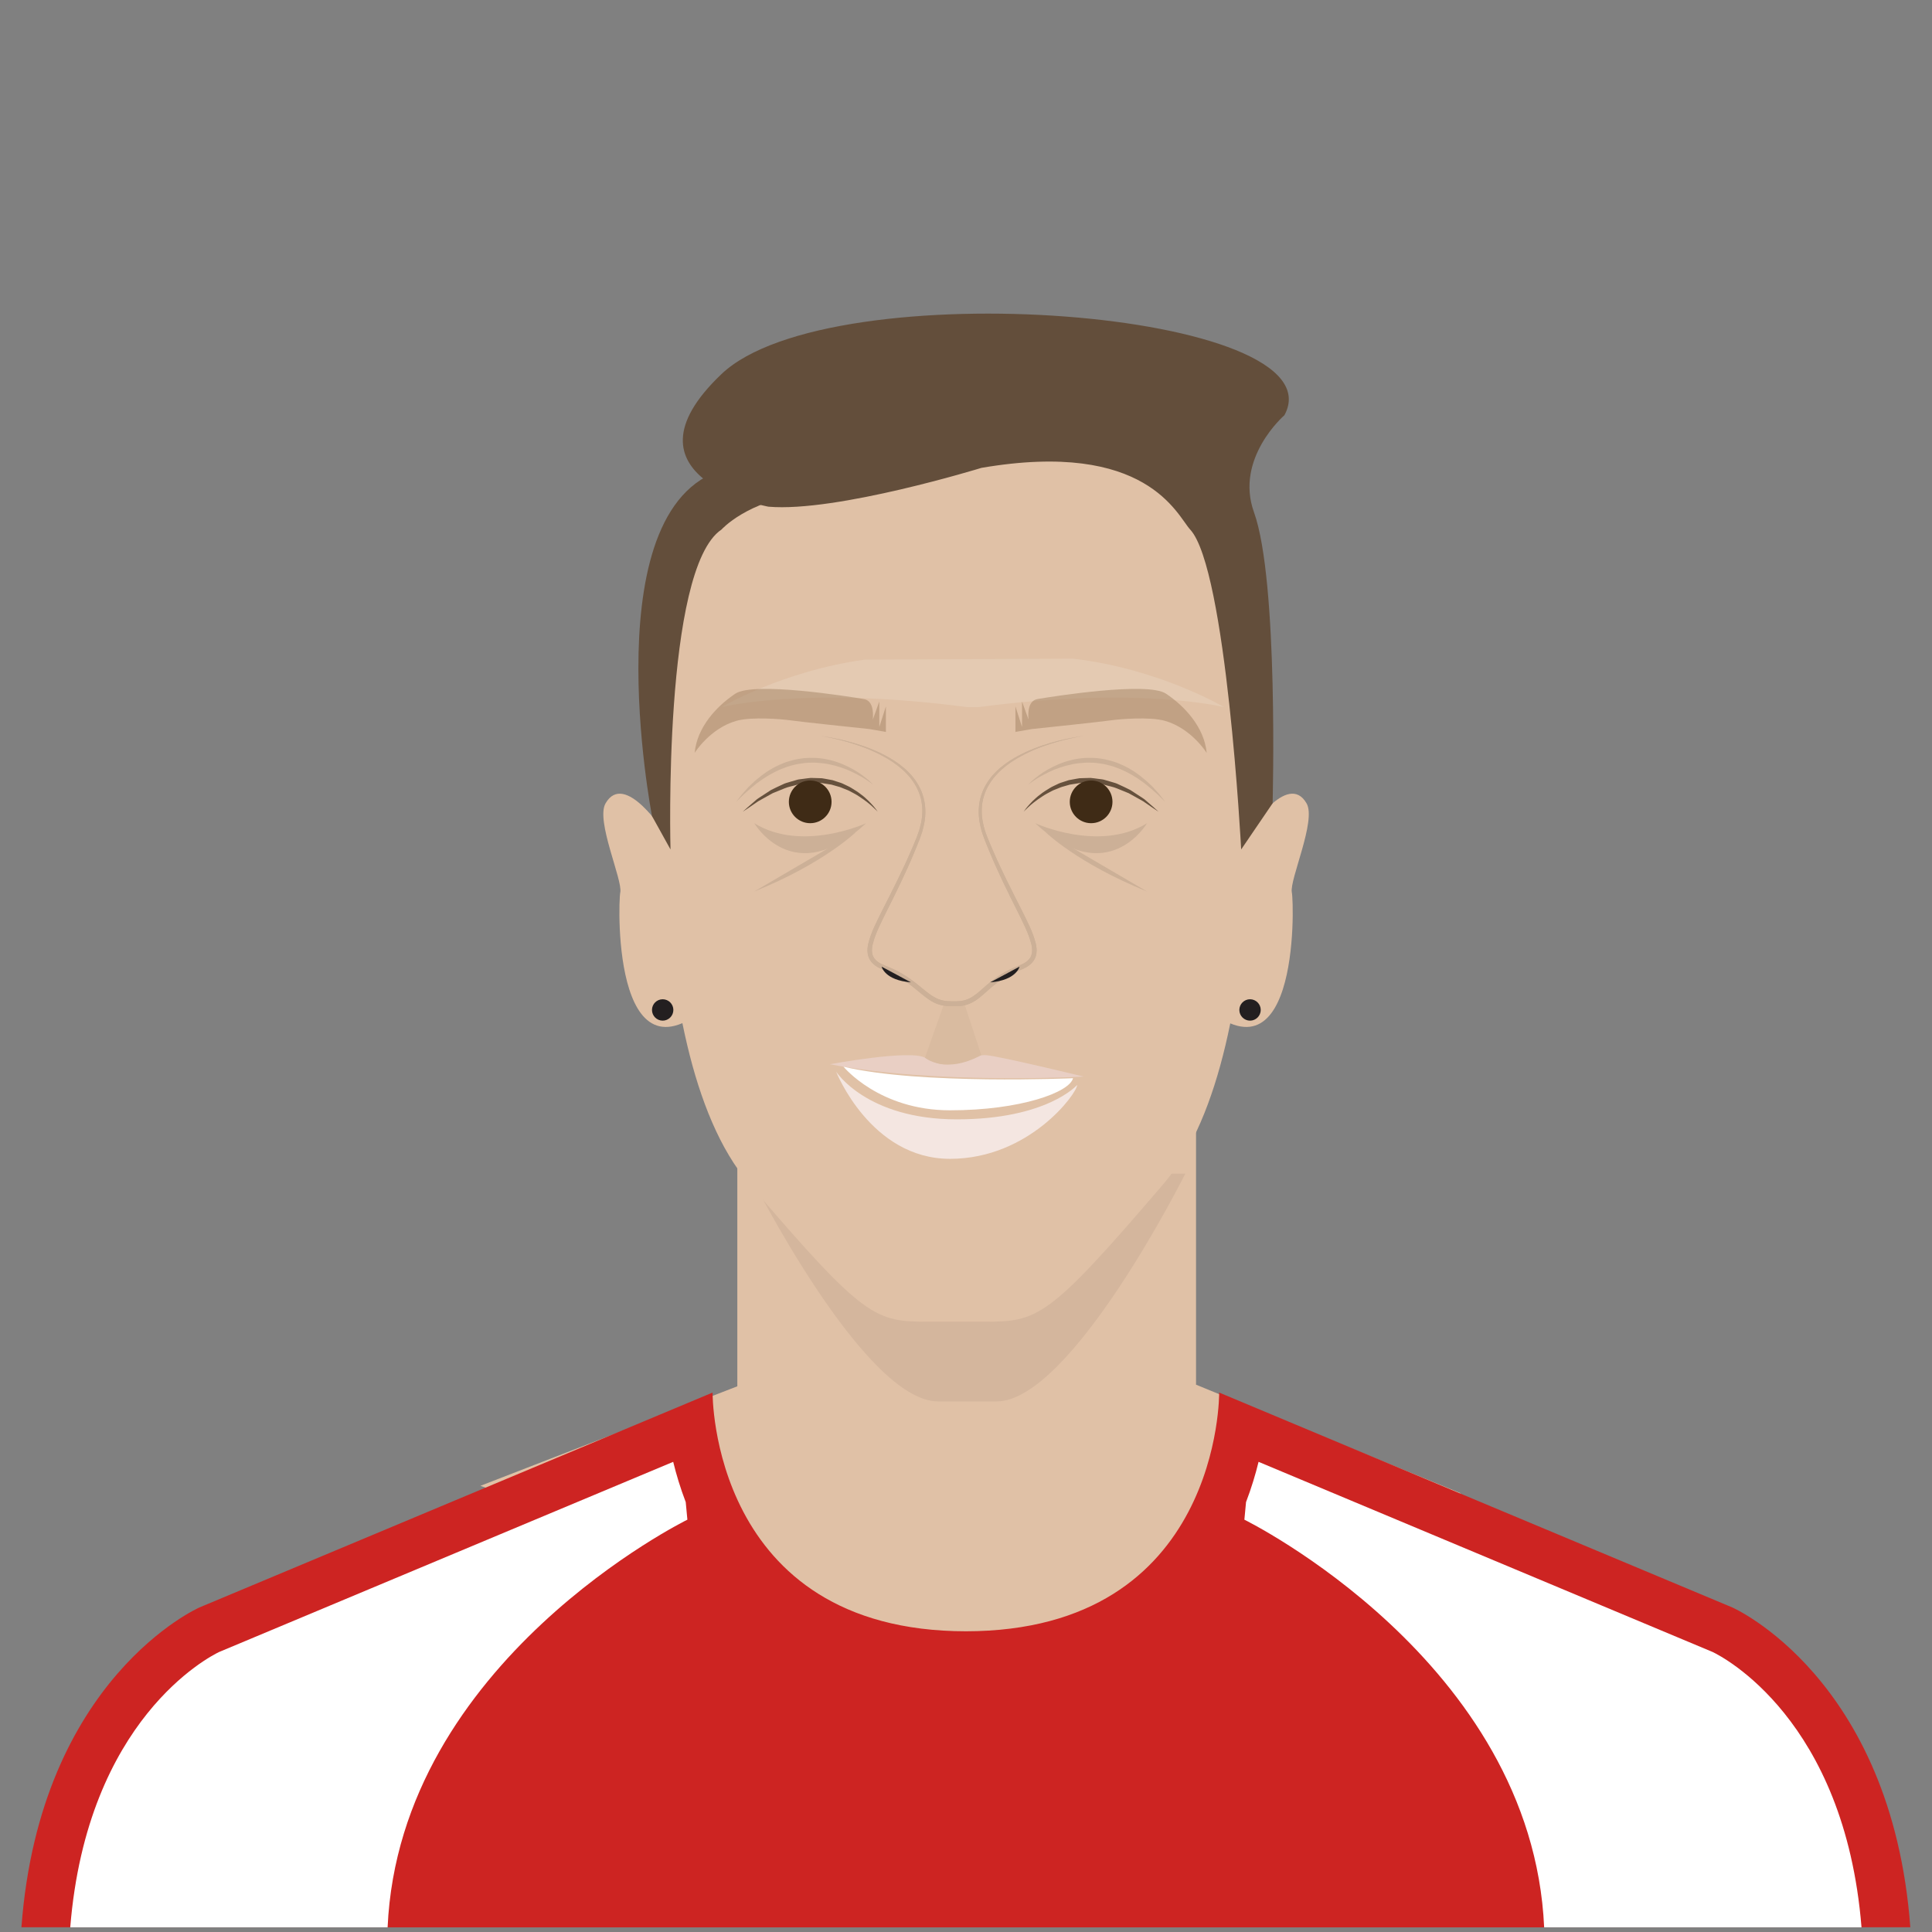 <?xml version="1.0" encoding="utf-8"?>
<!-- Generator: Adobe Illustrator 16.0.0, SVG Export Plug-In . SVG Version: 6.00 Build 0)  -->
<!DOCTYPE svg PUBLIC "-//W3C//DTD SVG 1.1//EN" "http://www.w3.org/Graphics/SVG/1.1/DTD/svg11.dtd">
<svg version="1.1" id="Layer_1" xmlns="http://www.w3.org/2000/svg" xmlns:xlink="http://www.w3.org/1999/xlink" x="0px" y="0px"
	 width="396.849px" height="396.851px" viewBox="0 0 396.849 396.851" enable-background="new 0 0 396.849 396.851"
	 xml:space="preserve">
	<rect x="0" y="0" width="396.849" height="396.851" fill="#808080" stroke="none"/>
	<defs>
	    <clipPath id="circle-clip">
	        <circle stroke="#000000" stroke-miterlimit="10" cx="200" cy="200" r="175" />
	    </clipPath>
	</defs>
<g>
	<rect width="400" height="400" class="player-bg" fill="rgba(0,0,0,0)"/>
	<polyline fill="#E0C1A6" points="98.677,305.201 151.451,284.758 151.451,204.788 245.675,204.788 245.675,284.424 
		300.052,306.727 251.439,358.756 	"/>
	<path fill="#D4B69D" d="M243.472,241.076c0,0-23.389,46.789-38.775,46.789h-12c-15.389,0-38.777-46.789-38.777-46.789H243.472z"/>
	<path fill="#E0C1A6" d="M256.228,171.125c0,0,8.248-12.963,12.166-6.083c2.021,3.548-3.549,15.714-3.041,18.248
		c0.506,2.534,1.521,43.594-20.783,20.783L256.228,171.125z"/>
	<path fill="#E0C1A6" d="M136.537,171.125c0,0-8.244-12.963-12.166-6.083c-2.021,3.548,3.549,15.714,3.041,18.248
		c-0.506,2.534-1.52,43.594,20.783,20.783L136.537,171.125z"/>
	<path fill="#E0C1A6" d="M137.107,136.655c0,0-7.096,78.569,16.729,106.449s25.852,28.387,37.004,28.387h11.211
		c11.15,0,13.18-0.507,37.004-28.387s16.727-106.449,16.727-106.449l-8.332-48.324L198.523,83.6h-32.1l-26.166,24.332
		L137.107,136.655z"/>
	<path fill="#634E3B" d="M149.949,96.104c-28.725,6.082-16.021,71.525-16.021,71.525l3.799,6.855c0,0-1.607-57.598,10.469-65.709
		c0,0,5.236-5.877,17.076-7.35"/>
	<path fill="#634E3B" d="M254.947,174.484c0,0-3.018-57.648-10.471-65.709c-2.693-2.914-8.861-18.502-42.879-12.672
		c0,0-29.812,9.188-43.773,7.973c0,0-31.996-5.945-9.629-27.235s127.297-13.065,115.637,8.448c0,0-10.252,8.833-6.25,19.938
		c5.068,14.071,3.824,59.774,3.824,59.774"/>
	<path fill="#66513D" d="M210.271,166.731c0,0,0.062-0.105,0.201-0.29c0.133-0.188,0.334-0.465,0.617-0.79
		c0.271-0.338,0.646-0.707,1.062-1.146c0.447-0.403,0.926-0.899,1.539-1.326c0.58-0.475,1.275-0.894,2.01-1.345
		c0.363-0.233,0.779-0.394,1.182-0.602c0.406-0.205,0.826-0.402,1.283-0.531c0.449-0.146,0.906-0.296,1.371-0.447
		c0.475-0.103,0.963-0.184,1.453-0.271l0.738-0.126l0.754-0.025l1.518-0.043c0.502,0.036,1.002,0.122,1.502,0.182
		c0.494,0.089,1.006,0.079,1.475,0.25c0.477,0.139,0.947,0.277,1.414,0.412c0.463,0.146,0.932,0.252,1.348,0.475
		c0.854,0.389,1.676,0.774,2.436,1.163c0.717,0.467,1.393,0.907,2.016,1.313c0.309,0.207,0.615,0.389,0.885,0.592
		c0.256,0.223,0.498,0.434,0.727,0.631c0.453,0.396,0.85,0.739,1.176,1.023c0.639,0.574,1.004,0.901,1.004,0.901
		s-0.41-0.272-1.129-0.748c-0.352-0.241-0.781-0.534-1.273-0.871c-0.244-0.168-0.506-0.347-0.781-0.535
		c-0.289-0.162-0.594-0.332-0.912-0.512c-0.637-0.353-1.324-0.734-2.053-1.14c-0.768-0.312-1.576-0.644-2.412-0.984
		c-0.828-0.354-1.758-0.482-2.654-0.765c-0.447-0.159-0.93-0.139-1.396-0.218c-0.471-0.051-0.941-0.126-1.414-0.158l-1.422,0.025
		l-0.707,0.012l-0.695,0.114c-0.463,0.072-0.92,0.146-1.373,0.217c-0.441,0.126-0.879,0.252-1.307,0.376
		c-0.438,0.102-0.838,0.286-1.238,0.446c-0.396,0.171-0.807,0.294-1.168,0.493c-0.73,0.383-1.432,0.738-2.023,1.157
		c-1.217,0.788-2.168,1.56-2.789,2.146C210.595,166.36,210.271,166.731,210.271,166.731z"/>
	<circle fill="#3F2B16" cx="224.125" cy="164.704" r="4.386"/>
	<path fill="#CCB097" d="M212.636,169.09c0,0,13.178,6.076,22.979,0C235.615,169.09,227.505,182.953,212.636,169.09z"/>
	<path fill="#CCB097" d="M214.763,170.924c0,0,6.529,6.416,20.852,12.197"/>
	<path fill="#CCB097" d="M211.22,161.156c0,0,0.332-0.383,1.004-0.961c0.676-0.567,1.664-1.375,3-2.121
		c1.326-0.75,2.969-1.511,4.852-1.959c0.938-0.229,1.932-0.373,2.949-0.438c1.016-0.024,2.059-0.02,3.084,0.147
		c1.029,0.139,2.029,0.422,2.996,0.731c0.959,0.344,1.865,0.77,2.711,1.23c0.412,0.249,0.826,0.477,1.213,0.731
		c0.375,0.271,0.742,0.533,1.1,0.79c0.68,0.554,1.34,1.058,1.877,1.597c0.275,0.263,0.541,0.514,0.791,0.754
		c0.23,0.258,0.451,0.502,0.658,0.731c0.414,0.457,0.768,0.86,1.033,1.215c0.537,0.699,0.846,1.099,0.846,1.099
		s-0.361-0.352-0.99-0.966c-0.303-0.319-0.697-0.678-1.154-1.08c-0.445-0.416-0.977-0.851-1.557-1.321
		c-0.562-0.491-1.238-0.937-1.932-1.426c-0.361-0.223-0.732-0.452-1.109-0.686c-0.391-0.213-0.789-0.429-1.193-0.649
		c-0.41-0.211-0.844-0.388-1.271-0.588c-0.441-0.166-0.887-0.334-1.336-0.505c-0.918-0.28-1.861-0.535-2.828-0.656
		c-0.959-0.168-1.938-0.183-2.895-0.172c-0.957,0.058-1.902,0.137-2.801,0.329c-1.799,0.365-3.445,0.94-4.781,1.593
		c-1.34,0.646-2.422,1.276-3.145,1.773C211.613,160.839,211.22,161.156,211.22,161.156z"/>
	<path fill="#66513D" d="M180.279,166.731c0,0-0.324-0.372-0.961-0.944c-0.621-0.586-1.572-1.357-2.789-2.146
		c-0.592-0.419-1.293-0.774-2.023-1.157c-0.363-0.199-0.771-0.322-1.168-0.493c-0.4-0.16-0.801-0.345-1.24-0.446
		c-0.428-0.124-0.865-0.25-1.307-0.376c-0.451-0.071-0.91-0.145-1.373-0.217l-0.693-0.114l-0.709-0.012l-1.42-0.025
		c-0.475,0.032-0.945,0.107-1.416,0.158c-0.467,0.079-0.949,0.059-1.396,0.218c-0.895,0.282-1.824,0.411-2.654,0.765
		c-0.836,0.341-1.645,0.672-2.412,0.984c-0.727,0.404-1.416,0.787-2.053,1.14c-0.318,0.18-0.623,0.35-0.912,0.512
		c-0.275,0.188-0.537,0.367-0.781,0.535c-0.492,0.337-0.922,0.63-1.273,0.871c-0.719,0.476-1.129,0.748-1.129,0.748
		s0.365-0.327,1.004-0.901c0.326-0.284,0.723-0.628,1.176-1.023c0.229-0.197,0.471-0.408,0.727-0.631
		c0.27-0.203,0.576-0.385,0.885-0.592c0.625-0.406,1.301-0.847,2.016-1.313c0.762-0.389,1.582-0.774,2.436-1.163
		c0.416-0.223,0.887-0.329,1.35-0.475c0.465-0.135,0.938-0.273,1.412-0.412c0.469-0.171,0.982-0.161,1.477-0.25
		c0.498-0.06,0.998-0.146,1.502-0.182l1.516,0.043l0.754,0.025l0.74,0.126c0.49,0.087,0.979,0.168,1.453,0.271
		c0.463,0.151,0.92,0.301,1.371,0.447c0.457,0.129,0.877,0.326,1.283,0.531c0.402,0.208,0.818,0.368,1.182,0.602
		c0.734,0.451,1.428,0.87,2.008,1.345c0.615,0.427,1.094,0.923,1.541,1.326c0.416,0.439,0.791,0.809,1.062,1.146
		c0.283,0.325,0.484,0.602,0.617,0.79C180.216,166.626,180.279,166.731,180.279,166.731z"/>
	<circle fill="#3F2B16" cx="166.423" cy="164.704" r="4.385"/>
	<path fill="#CCB097" d="M177.912,169.09c0,0-13.178,6.076-22.979,0C154.933,169.09,163.044,182.953,177.912,169.09z"/>
	<path fill="#CCB097" d="M175.787,170.924c0,0-6.529,6.416-20.854,12.197"/>
	<path fill="#CCB097" d="M179.328,161.156c0,0-0.393-0.317-1.121-0.806c-0.721-0.497-1.805-1.127-3.143-1.773
		c-1.338-0.652-2.982-1.228-4.781-1.593c-0.898-0.192-1.846-0.271-2.801-0.329c-0.957-0.011-1.936,0.004-2.895,0.172
		c-0.967,0.121-1.91,0.376-2.828,0.656c-0.451,0.171-0.896,0.339-1.338,0.505c-0.428,0.2-0.861,0.377-1.27,0.588
		c-0.406,0.221-0.803,0.437-1.193,0.649c-0.379,0.233-0.75,0.463-1.109,0.686c-0.693,0.489-1.371,0.935-1.934,1.426
		c-0.578,0.471-1.109,0.905-1.555,1.321c-0.459,0.402-0.854,0.761-1.154,1.08c-0.631,0.614-0.99,0.966-0.99,0.966
		s0.307-0.399,0.844-1.099c0.266-0.354,0.619-0.758,1.033-1.215c0.207-0.229,0.426-0.474,0.66-0.731
		c0.25-0.24,0.514-0.491,0.789-0.754c0.539-0.539,1.197-1.043,1.879-1.597c0.357-0.257,0.723-0.52,1.098-0.79
		c0.387-0.255,0.801-0.482,1.213-0.731c0.848-0.461,1.754-0.887,2.711-1.23c0.969-0.31,1.969-0.593,2.998-0.731
		c1.023-0.167,2.066-0.172,3.084-0.147c1.016,0.064,2.01,0.208,2.949,0.438c1.881,0.448,3.525,1.209,4.852,1.959
		c1.336,0.746,2.324,1.554,3,2.121C178.998,160.773,179.328,161.156,179.328,161.156z"/>
	<path fill="#E9CFC4" d="M170.48,218.604c0,0,16.303-3.042,19.514-1.352c3.211,1.689,3.688,1.352,5.141,1.352
		c1.449,0,4.82-2.036,7.443-1.863c2.623,0.174,20.027,4.398,20.027,4.398S192.361,222.828,170.48,218.604z"/>
	<path fill="#F4E6E1" d="M171.746,220.125c0,0,7.066,17.909,23.389,17.909c16.318,0,26.139-13.51,26.119-15.17
		c0,0-6.168,7.06-24.713,7.06C177.998,229.924,171.746,220.125,171.746,220.125z"/>
	<path fill="#FFFFFF" d="M173.259,219.102c0,0,7.309,8.964,21.875,8.964c14.564,0,24.598-3.726,25.273-6.593
		C220.408,221.473,188.875,222.864,173.259,219.102z"/>
	<path fill="#D9BBA0" d="M194.132,205.568l-4.139,11.684c0,0,4.055,3.517,11.574-0.522l-3.887-11.811"/>
	<path fill="#E0C1A6" d="M207.345,199.525"/>
	<path fill="#E4CAB2" d="M177.646,135.491c-17.016,2.357-29.445,9.764-29.445,9.764s17.236-4.393,50.521,0h2.195
		c33.287-4.393,50.521,0,50.521,0s-13.197-7.861-31.01-9.961"/>
	<circle fill="#231F20" cx="256.769" cy="207.452" r="2.195"/>
	<circle fill="#231F20" cx="136.119" cy="207.452" r="2.195"/>
	<g>
		<path fill="#E0C1A6" d="M222.55,151.182c0,0-27.119,3.295-20.021,21.036c7.096,17.741,14.193,23.824,6.842,26.612
			c-7.35,2.788-7.857,7.35-12.926,7.35h-1.268c-5.068,0-6.082-4.562-13.432-7.35c-7.352-2.788-0.254-8.871,6.842-26.612
			c7.098-17.741-20.021-21.036-20.021-21.036"/>
		<path fill="#CCB097" d="M222.55,151.182c0,0-0.623,0.082-1.779,0.312c-1.154,0.236-2.846,0.609-4.939,1.276
			c-2.086,0.668-4.604,1.612-7.211,3.188c-1.295,0.793-2.609,1.758-3.771,2.988c-1.158,1.225-2.17,2.726-2.717,4.481
			c-0.564,1.748-0.623,3.718-0.207,5.663c0.377,1.951,1.287,3.854,2.127,5.841c1.709,3.959,3.777,8.004,5.91,12.215
			c1.033,2.124,2.199,4.239,2.807,6.716c0.139,0.621,0.207,1.289,0.117,1.972c-0.086,0.683-0.398,1.367-0.869,1.88
			c-0.949,1.06-2.258,1.437-3.355,1.924c-2.238,0.927-4.205,2.379-6.039,4.063c-0.936,0.821-1.893,1.725-3.129,2.308
			c-0.602,0.312-1.273,0.481-1.939,0.592c-0.676,0.086-1.338,0.09-1.953,0.086c-1.256,0.03-2.697-0.194-3.877-0.83
			c-1.186-0.628-2.164-1.473-3.129-2.266c-1.902-1.611-3.896-3.025-6.145-3.955c-1.053-0.465-2.414-0.866-3.352-1.921
			c-0.473-0.514-0.783-1.198-0.869-1.881c-0.09-0.683-0.021-1.351,0.115-1.972c0.607-2.477,1.775-4.592,2.807-6.716
			c2.135-4.211,4.199-8.257,5.91-12.216c0.43-0.981,0.852-1.981,1.232-2.924c0.176-0.494,0.352-0.984,0.525-1.472
			c0.125-0.485,0.248-0.968,0.369-1.445c0.416-1.943,0.359-3.914-0.205-5.662c-0.549-1.755-1.559-3.257-2.717-4.48
			c-1.164-1.23-2.477-2.195-3.771-2.988c-2.607-1.575-5.125-2.52-7.213-3.188c-2.092-0.667-3.783-1.04-4.938-1.276
			c-1.156-0.229-1.779-0.312-1.779-0.312s0.625,0.066,1.787,0.268c1.16,0.208,2.863,0.54,4.98,1.157
			c2.111,0.62,4.664,1.504,7.35,3.038c1.334,0.771,2.699,1.722,3.934,2.962c1.229,1.236,2.303,2.802,2.91,4.646
			c0.621,1.839,0.709,3.926,0.303,5.965c-0.123,0.508-0.248,1.021-0.373,1.538c-0.168,0.489-0.336,0.982-0.506,1.479
			c-0.391,1.011-0.787,1.98-1.209,2.986c-1.664,4.002-3.678,8.116-5.803,12.317c-1.018,2.106-2.164,4.257-2.701,6.513
			c-0.25,1.12-0.188,2.27,0.553,3.043c0.727,0.816,1.836,1.166,3.031,1.671c2.346,0.953,4.479,2.455,6.396,4.069
			c0.971,0.793,1.918,1.588,2.963,2.134c1.055,0.548,2.17,0.722,3.42,0.706c0.645,0.007,1.242,0.001,1.812-0.068
			c0.57-0.095,1.135-0.229,1.652-0.496c1.055-0.485,1.969-1.317,2.908-2.143c1.854-1.689,3.967-3.243,6.324-4.201
			c1.148-0.488,2.314-0.858,3.027-1.671c0.74-0.773,0.803-1.924,0.553-3.044c-0.535-2.257-1.682-4.406-2.701-6.513
			c-2.125-4.202-4.137-8.315-5.803-12.318c-0.809-1.998-1.709-3.938-2.086-6.004c-0.406-2.036-0.32-4.124,0.303-5.962
			c0.607-1.845,1.68-3.411,2.91-4.646c1.232-1.241,2.598-2.19,3.934-2.964c2.684-1.533,5.236-2.418,7.348-3.038
			c2.117-0.616,3.82-0.948,4.98-1.157C221.925,151.248,222.55,151.182,222.55,151.182z"/>
	</g>
	<path fill="#CCB097" d="M222.55,151.182c0,0-0.623,0.082-1.779,0.312c-1.154,0.236-2.846,0.609-4.939,1.276
		c-2.086,0.668-4.604,1.612-7.211,3.188c-1.295,0.793-2.609,1.758-3.771,2.988c-1.158,1.225-2.17,2.726-2.717,4.481
		c-0.564,1.748-0.623,3.718-0.207,5.663c0.377,1.951,1.287,3.854,2.127,5.841c1.709,3.959,3.777,8.004,5.91,12.215
		c1.033,2.124,2.199,4.239,2.807,6.716c0.139,0.621,0.207,1.289,0.117,1.972c-0.086,0.683-0.398,1.367-0.869,1.88
		c-0.949,1.06-2.258,1.437-3.355,1.924c-2.238,0.927-4.205,2.379-6.039,4.063c-0.936,0.821-1.893,1.725-3.129,2.308
		c-0.602,0.312-1.273,0.481-1.939,0.592c-0.676,0.086-1.338,0.09-1.953,0.086c-1.256,0.03-2.697-0.194-3.877-0.83
		c-1.186-0.628-2.164-1.473-3.129-2.266c-1.902-1.611-3.896-3.025-6.145-3.955c-1.053-0.465-2.414-0.866-3.352-1.921
		c-0.473-0.514-0.783-1.198-0.869-1.881c-0.09-0.683-0.021-1.351,0.115-1.972c0.607-2.477,1.775-4.592,2.807-6.716
		c2.135-4.211,4.199-8.257,5.91-12.216c0.43-0.981,0.852-1.981,1.232-2.924c0.176-0.494,0.352-0.984,0.525-1.472
		c0.125-0.485,0.248-0.968,0.369-1.445c0.416-1.943,0.359-3.914-0.205-5.662c-0.549-1.755-1.559-3.257-2.717-4.48
		c-1.164-1.23-2.477-2.195-3.771-2.988c-2.607-1.575-5.125-2.52-7.213-3.188c-2.092-0.667-3.783-1.04-4.938-1.276
		c-1.156-0.229-1.779-0.312-1.779-0.312s0.625,0.066,1.787,0.268c1.16,0.208,2.863,0.54,4.98,1.157
		c2.111,0.62,4.664,1.504,7.35,3.038c1.334,0.771,2.699,1.722,3.934,2.962c1.229,1.236,2.303,2.802,2.91,4.646
		c0.621,1.839,0.709,3.926,0.303,5.965c-0.123,0.508-0.248,1.021-0.373,1.538c-0.168,0.489-0.336,0.982-0.506,1.479
		c-0.391,1.011-0.787,1.98-1.209,2.986c-1.664,4.002-3.678,8.116-5.803,12.317c-1.018,2.106-2.164,4.257-2.701,6.513
		c-0.25,1.12-0.188,2.27,0.553,3.043c0.727,0.816,1.836,1.166,3.031,1.671c2.346,0.953,4.479,2.455,6.396,4.069
		c0.971,0.793,1.918,1.588,2.963,2.134c1.055,0.548,2.17,0.722,3.42,0.706c0.645,0.007,1.242,0.001,1.812-0.068
		c0.57-0.095,1.135-0.229,1.652-0.496c1.055-0.485,1.969-1.317,2.908-2.143c1.854-1.689,3.967-3.243,6.324-4.201
		c1.148-0.488,2.314-0.858,3.027-1.671c0.74-0.773,0.803-1.924,0.553-3.044c-0.535-2.257-1.682-4.406-2.701-6.513
		c-2.125-4.202-4.137-8.315-5.803-12.318c-0.809-1.998-1.709-3.938-2.086-6.004c-0.406-2.036-0.32-4.124,0.303-5.962
		c0.607-1.845,1.68-3.411,2.91-4.646c1.232-1.241,2.598-2.19,3.934-2.964c2.684-1.533,5.236-2.418,7.348-3.038
		c2.117-0.616,3.82-0.948,4.98-1.157C221.925,151.248,222.55,151.182,222.55,151.182z"/>
	<path fill="#231F20" d="M181.095,198.558c0,0,0.6,2.792,6.018,3.225"/>
	<path fill="#231F20" d="M209.416,198.558c0,0-0.6,2.792-6.016,3.225"/>
	<path opacity="0.5" fill="#A28363" d="M239.501,142.484c-3.803-2.534-23.318,0.592-26.359,1.099
		c-1.842,0.307-2.023,2.518-1.881,4.215l-1.328-3.708v5.238l-1.354-4.225v5.238l3.381-0.589l0,0
		c2.238-0.234,13.793-1.444,16.389-1.81c1.398-0.195,7.771-0.787,10.984,0.135c5.406,1.554,8.531,6.572,8.531,6.572
		C247.357,149.328,243.302,145.02,239.501,142.484z"/>
	<path opacity="0.5" fill="#A28363" d="M180.617,149.328v-5.238l-1.328,3.708c0.141-1.697-0.039-3.908-1.883-4.215
		c-3.041-0.507-22.557-3.633-26.359-1.099c-3.801,2.535-7.857,6.844-8.363,12.166c0,0,3.127-5.019,8.533-6.572
		c3.211-0.922,9.586-0.33,10.982-0.135c2.598,0.365,14.152,1.575,16.391,1.81l0,0l3.379,0.589v-5.238L180.617,149.328z"/>
	<path fill="#CD2422" d="M198.49,335.081c-52.613,0-52.119-49.037-52.119-49.037L40.964,330.186c0,0-32.732,14.384-36.564,65.693
		h387.998c-3.832-51.31-36.562-65.693-36.562-65.693l-105.406-44.142c0,0,0.494,49.037-52.119,49.037"/>
	<path fill="#CD2422" d="M14.429,395.883h367.941c-3.459-42.745-28.596-55.602-30.568-56.545l-93.283-39.065
		c-2.055,8.444-6.314,19.177-15.133,28.085c-10.951,11.062-26.057,16.688-44.896,16.724l0,0c-0.062,0-0.119,0-0.18,0
		c-18.84-0.036-33.945-5.662-44.896-16.724c-8.818-8.908-13.078-19.641-15.133-28.085l-93.326,39.083
		C43.457,340.063,17.917,352.768,14.429,395.883z"/>
	<path fill="#FFFFFF" d="M351.802,339.338l-93.283-39.065c-0.629,2.582-1.467,5.379-2.574,8.271l-0.34,3.611
		c0,0,59.111,29.013,61.576,83.729h65.189C378.912,353.138,353.775,340.281,351.802,339.338z"/>
	<path fill="#FFFFFF" d="M44.998,339.338l93.283-39.065c0.629,2.582,1.467,5.379,2.574,8.271l0.34,3.611
		c0,0-59.111,29.013-61.576,83.729H14.429C17.888,353.138,43.025,340.281,44.998,339.338z"/>
</g>
<g>
	<g>
		<defs>
			<path id="SVGID_3_" d="M615.809-90.889c52.613,0,52.119-49.037,52.119-49.037l105.406,44.142c0,0,36.928,16.228,36.928,75.697
				H421.534c0-59.47,36.928-75.697,36.928-75.697l105.406-44.142c0,0-0.494,49.037,52.119,49.037"/>
		</defs>
		<clipPath id="SVGID_2_">
			<use xlink:href="#SVGID_3_"  overflow="visible"/>
		</clipPath>
		<g clip-path="url(#SVGID_2_)">
			<rect x="387.495" y="-5.873" fill="#30526F" width="456.807" height="25.311"/>
		</g>
	</g>
</g>
<g>
	<g>
		<defs>
			<path id="SVGID_7_" d="M614.794,326.639c52.613,0,52.119-49.037,52.119-49.037l105.406,44.142c0,0,36.928,16.228,36.928,75.697
				H420.519c0-59.47,36.928-75.697,36.928-75.697l105.406-44.142c0,0-0.494,49.037,52.119,49.037"/>
		</defs>
		<clipPath id="SVGID_4_">
			<use xlink:href="#SVGID_7_"  overflow="visible"/>
		</clipPath>
		<g clip-path="url(#SVGID_4_)">
			<rect x="386.48" y="247.891" fill="#30526F" width="456.807" height="25.309"/>
		</g>
		<g clip-path="url(#SVGID_4_)">
			<rect x="386.48" y="280.643" fill="#30526F" width="456.807" height="25.309"/>
		</g>
		<g clip-path="url(#SVGID_4_)">
			<rect x="386.48" y="313.395" fill="#30526F" width="456.807" height="25.311"/>
		</g>
		<g clip-path="url(#SVGID_4_)">
			<rect x="386.48" y="346.148" fill="#30526F" width="456.807" height="25.311"/>
		</g>
		<g clip-path="url(#SVGID_4_)">
			<rect x="386.48" y="378.902" fill="#30526F" width="456.807" height="25.311"/>
		</g>
	</g>
</g>
</svg>
